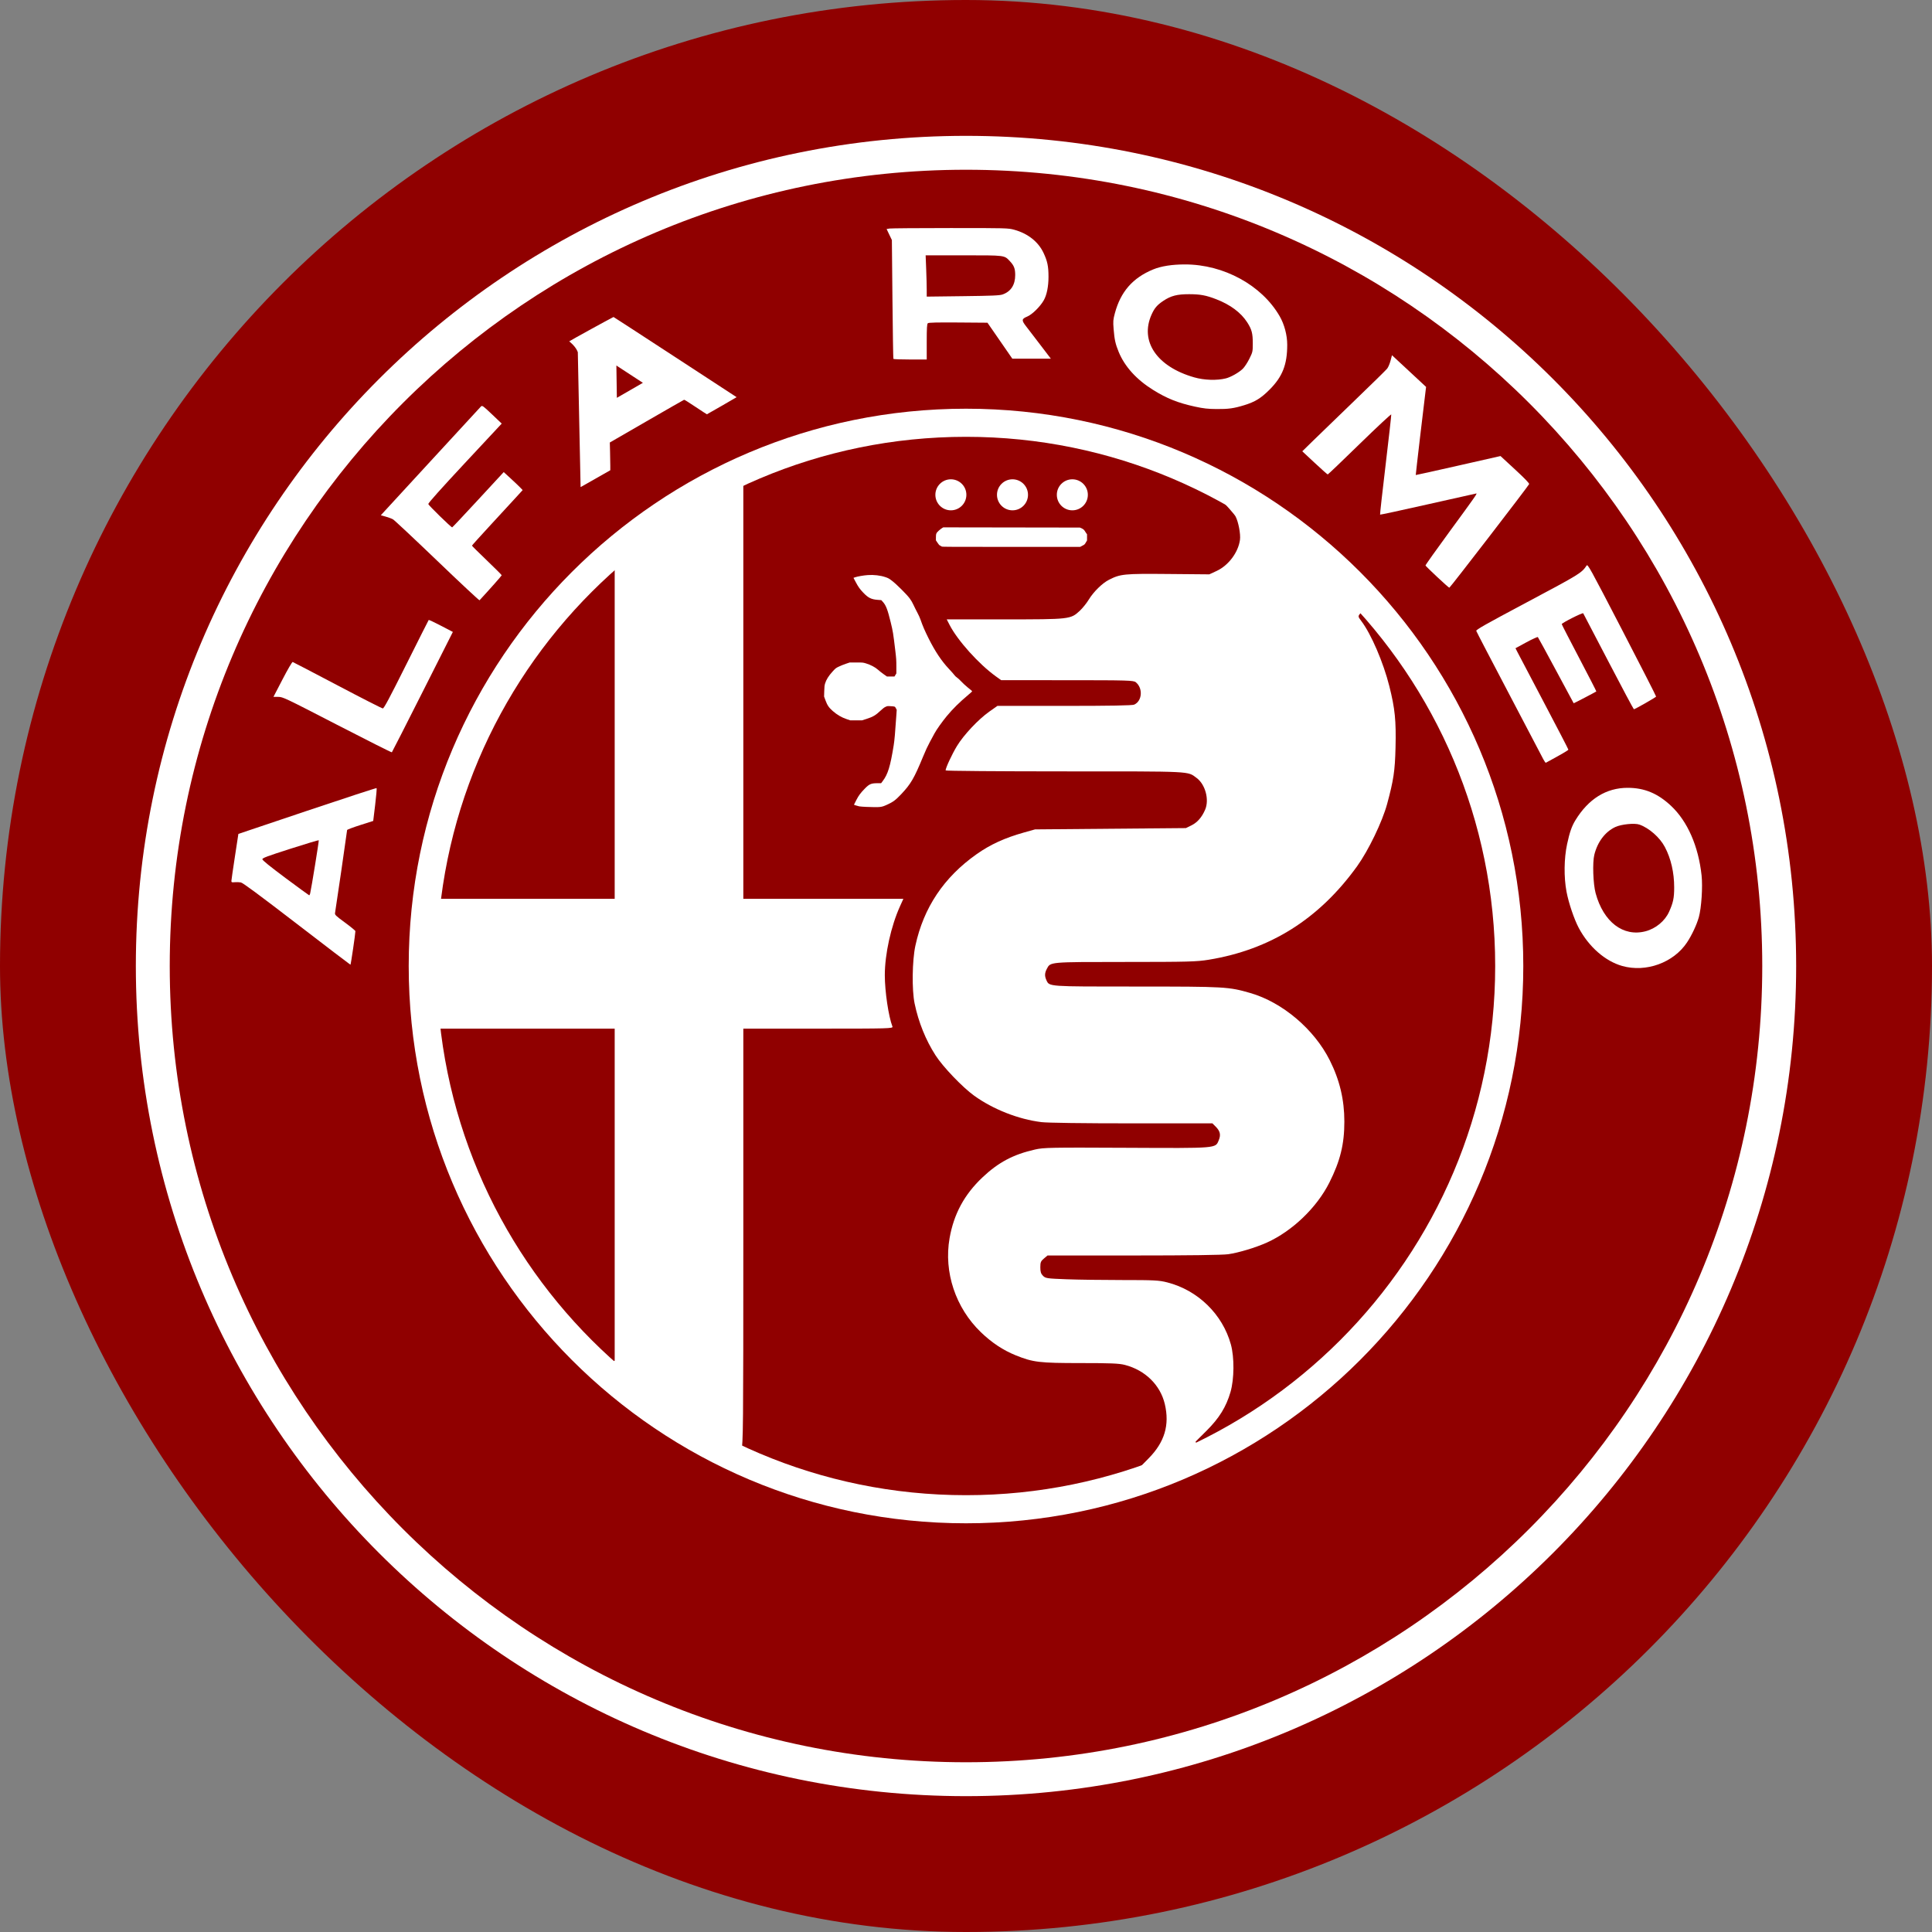 <svg width="128" height="128" viewBox="0 0 128 128" fill="none" xmlns="http://www.w3.org/2000/svg">
<rect x="0" y="0" width="128" height="128" fill="#808080" stroke="none"/>
<rect width="128" height="128" rx="64" fill="#900000"/>
<path d="M64 119C94.376 119 119 94.376 119 64C119 33.624 94.376 9 64 9C33.624 9 9 33.624 9 64C9 94.376 33.624 119 64 119Z" fill="white"/>
<path d="M87.092 32.861C96.162 32.861 103.516 32.133 103.516 31.234C103.516 30.336 96.162 29.608 87.092 29.608C78.021 29.608 70.668 30.336 70.668 31.234C70.668 32.133 78.021 32.861 87.092 32.861Z" fill="white"/>
<path d="M64 116.754C93.135 116.754 116.754 93.135 116.754 64C116.754 34.865 93.135 11.246 64 11.246C34.865 11.246 11.246 34.865 11.246 64C11.246 93.135 34.865 116.754 64 116.754Z" fill="#900000"/>
<path d="M64 100.922C84.392 100.922 100.922 84.392 100.922 64C100.922 43.608 84.392 27.078 64 27.078C43.608 27.078 27.078 43.608 27.078 64C27.078 84.392 43.608 100.922 64 100.922Z" fill="white"/>
<path d="M64 99.06C83.363 99.06 99.06 83.363 99.06 64C99.06 44.637 83.363 28.94 64 28.94C44.637 28.94 28.94 44.637 28.94 64C28.94 83.363 44.637 99.06 64 99.06Z" fill="#900000"/>
<path d="M19.666 61.206C17.129 59.256 16.091 58.489 15.956 58.463C15.852 58.444 15.669 58.438 15.548 58.449C15.355 58.467 15.328 58.456 15.331 58.359C15.333 58.298 15.438 57.573 15.564 56.748L15.793 55.249L20.355 53.714C22.864 52.871 24.933 52.195 24.951 52.214C24.97 52.232 24.927 52.73 24.856 53.319L24.727 54.389L23.862 54.665C23.386 54.817 22.997 54.964 22.997 54.992C22.997 55.064 22.235 60.3 22.199 60.474C22.171 60.607 22.226 60.661 22.857 61.124C23.235 61.401 23.545 61.657 23.546 61.691C23.549 61.846 23.244 63.918 23.218 63.916C23.201 63.915 21.603 62.696 19.666 61.206ZM20.549 59.193C20.634 58.832 21.143 55.691 21.119 55.668C21.104 55.653 20.257 55.907 19.236 56.234C17.701 56.726 17.381 56.845 17.381 56.927C17.381 56.994 17.892 57.407 18.915 58.17C19.759 58.798 20.465 59.313 20.484 59.315C20.504 59.316 20.533 59.261 20.549 59.193Z" fill="white"/>
<path d="M22.339 48.023C18.852 46.224 18.742 46.172 18.434 46.17L18.117 46.169L18.721 45.005C19.057 44.357 19.354 43.848 19.39 43.858C19.425 43.867 20.761 44.563 22.359 45.405C23.956 46.247 25.308 46.936 25.362 46.936C25.439 46.936 25.798 46.262 26.919 44.019C27.721 42.414 28.389 41.089 28.403 41.074C28.418 41.059 28.783 41.231 29.216 41.457L30.003 41.867L27.999 45.84C26.897 48.024 25.98 49.826 25.961 49.843C25.943 49.861 24.313 49.041 22.339 48.023Z" fill="white"/>
<path d="M28.968 37.154C27.446 35.694 26.127 34.458 26.037 34.408C25.947 34.357 25.728 34.276 25.551 34.227L25.23 34.137L28.502 30.58C30.301 28.624 31.814 26.982 31.863 26.932C31.947 26.847 31.998 26.883 32.597 27.452L33.24 28.064L30.799 30.681C29.196 32.401 28.364 33.332 28.375 33.394C28.391 33.481 29.885 34.939 29.958 34.939C29.976 34.939 30.751 34.115 31.681 33.108L33.373 31.277L33.841 31.706C34.098 31.942 34.38 32.21 34.468 32.302L34.627 32.47L34.213 32.924C33.985 33.173 33.23 33.994 32.534 34.747C31.838 35.5 31.269 36.132 31.269 36.15C31.269 36.169 31.712 36.609 32.255 37.129C32.797 37.648 33.24 38.091 33.24 38.113C33.24 38.143 32.407 39.083 31.77 39.77C31.75 39.791 30.489 38.614 28.968 37.154Z" fill="white"/>
<path d="M59.189 23.777C59.176 23.755 59.148 21.974 59.127 19.819L59.089 15.902L58.914 15.538L58.74 15.173L58.932 15.141C59.038 15.124 60.849 15.109 62.956 15.109C66.681 15.108 66.798 15.111 67.201 15.223C68.101 15.473 68.789 16.017 69.135 16.752C69.394 17.3 69.466 17.644 69.466 18.336C69.466 18.982 69.352 19.548 69.149 19.901C68.909 20.32 68.379 20.84 68.054 20.974C67.678 21.13 67.669 21.218 67.988 21.627C68.117 21.793 68.537 22.341 68.922 22.846L69.622 23.764L68.345 23.763L67.068 23.762L66.245 22.571L65.422 21.381L63.485 21.366C62.101 21.356 61.526 21.369 61.473 21.414C61.414 21.463 61.398 21.723 61.398 22.647V23.818H60.306C59.705 23.818 59.203 23.8 59.189 23.777ZM66.43 19.507C66.975 19.313 67.26 18.873 67.26 18.223C67.26 17.799 67.183 17.597 66.911 17.308C66.531 16.904 66.623 16.916 63.829 16.916H61.326L61.362 17.828C61.382 18.33 61.398 18.946 61.398 19.197V19.652L63.795 19.622C65.767 19.598 66.234 19.577 66.43 19.507Z" fill="white"/>
<path d="M79.174 26.941C78.043 26.694 77.314 26.404 76.399 25.835C75.297 25.15 74.518 24.29 74.118 23.321C73.901 22.794 73.837 22.504 73.78 21.8C73.739 21.292 73.747 21.185 73.862 20.756C74.245 19.326 75.045 18.409 76.399 17.851C76.926 17.633 77.657 17.518 78.513 17.519C81.073 17.519 83.591 18.895 84.776 20.942C85.093 21.489 85.282 22.201 85.282 22.843C85.282 24.156 84.968 24.956 84.116 25.81C83.545 26.383 83.154 26.624 82.434 26.845C81.742 27.057 81.394 27.106 80.602 27.1C80.034 27.096 79.74 27.064 79.174 26.941ZM81.219 25.068C81.547 24.985 82.08 24.683 82.337 24.434C82.45 24.325 82.645 24.028 82.771 23.775C82.993 23.326 82.999 23.299 83 22.758C83.002 22.085 82.932 21.822 82.627 21.35C82.211 20.706 81.51 20.185 80.579 19.825C79.897 19.562 79.52 19.492 78.783 19.491C77.987 19.49 77.576 19.596 77.073 19.932C76.662 20.207 76.489 20.409 76.295 20.84C75.501 22.609 76.645 24.294 79.12 25.001C79.784 25.191 80.625 25.218 81.219 25.068Z" fill="white"/>
<path d="M95.218 38.227C94.8 37.836 94.451 37.493 94.442 37.466C94.433 37.439 95.182 36.386 96.105 35.126C97.682 32.974 97.88 32.693 97.812 32.693C97.797 32.693 96.361 33.014 94.622 33.407C92.882 33.8 91.447 34.11 91.434 34.096C91.42 34.083 91.585 32.601 91.8 30.803C92.015 29.005 92.183 27.501 92.174 27.461C92.165 27.421 91.224 28.298 90.083 29.41C88.942 30.523 87.99 31.433 87.966 31.433C87.943 31.433 87.553 31.088 87.102 30.666L86.28 29.899L87.028 29.167C87.439 28.764 88.675 27.569 89.774 26.511C90.874 25.453 91.832 24.513 91.903 24.422C91.975 24.332 92.075 24.095 92.127 23.896L92.222 23.534L93.352 24.584L94.482 25.635L94.453 25.863C94.358 26.587 93.788 31.462 93.797 31.472C93.802 31.479 95.068 31.199 96.61 30.849L99.412 30.214L100.376 31.104C100.999 31.679 101.329 32.021 101.31 32.072C101.262 32.198 96.071 38.938 96.022 38.938C95.997 38.938 95.635 38.618 95.218 38.227Z" fill="white"/>
<path d="M102.244 50.293C102.171 50.149 101.149 48.2 99.973 45.963C98.796 43.725 97.821 41.852 97.806 41.799C97.782 41.721 98.391 41.377 101.173 39.896C104.663 38.039 104.786 37.963 105.113 37.473C105.192 37.355 105.297 37.545 107.465 41.727C108.713 44.134 109.729 46.124 109.722 46.15C109.709 46.199 108.32 46.991 108.249 46.99C108.227 46.99 107.47 45.571 106.567 43.838C105.664 42.105 104.91 40.662 104.892 40.632C104.854 40.572 103.47 41.272 103.47 41.351C103.47 41.378 103.989 42.389 104.625 43.597C105.26 44.806 105.771 45.801 105.761 45.809C105.698 45.857 104.27 46.603 104.261 46.593C104.256 46.586 103.729 45.606 103.09 44.416C102.451 43.226 101.91 42.233 101.886 42.209C101.863 42.185 101.52 42.341 101.124 42.556L100.405 42.947L100.52 43.175C100.583 43.3 101.371 44.799 102.271 46.506C103.171 48.213 103.908 49.634 103.908 49.664C103.908 49.708 103.477 49.959 102.417 50.534C102.396 50.546 102.318 50.437 102.244 50.293Z" fill="white"/>
<path d="M107.475 63.998C106.347 63.678 105.266 62.732 104.598 61.48C104.292 60.906 103.925 59.819 103.785 59.074C103.605 58.111 103.62 56.872 103.824 55.926C103.991 55.148 104.13 54.748 104.366 54.358C105.232 52.932 106.414 52.195 107.835 52.195C108.95 52.195 109.834 52.564 110.72 53.398C111.806 54.422 112.524 56.062 112.734 57.995C112.816 58.749 112.725 60.144 112.553 60.763C112.416 61.258 112.089 61.957 111.769 62.439C110.875 63.783 109.054 64.444 107.475 63.998ZM109.018 61.7C109.695 61.524 110.304 61.021 110.579 60.412C110.853 59.806 110.919 59.493 110.919 58.796C110.92 57.81 110.704 56.875 110.299 56.112C109.965 55.481 109.256 54.857 108.618 54.632C108.295 54.518 107.408 54.608 107.014 54.794C106.343 55.111 105.841 55.776 105.628 56.63C105.499 57.142 105.548 58.568 105.715 59.179C106.234 61.085 107.543 62.084 109.018 61.7Z" fill="white"/>
<path d="M40.323 23.284L40.381 27.216L43.548 25.39L40.323 23.284Z" stroke="white"/>
<path d="M38.466 32.267C38.465 32.263 38.423 30.252 38.373 27.797L38.282 23.332L38.226 23.206C38.163 23.067 37.976 22.837 37.816 22.705C37.759 22.659 37.713 22.618 37.713 22.615C37.713 22.597 40.623 20.997 40.647 21.002C40.663 21.005 42.504 22.202 44.739 23.661L48.803 26.314L47.828 26.881C47.291 27.193 46.843 27.448 46.834 27.448C46.824 27.448 46.488 27.229 46.087 26.962C45.594 26.633 45.347 26.479 45.323 26.486C45.303 26.491 44.188 27.13 42.844 27.906L40.402 29.317L40.418 29.937C40.427 30.278 40.434 30.691 40.434 30.856V31.155L39.485 31.694C38.963 31.991 38.521 32.242 38.502 32.253C38.484 32.263 38.467 32.27 38.466 32.267ZM41.989 26.333C42.875 25.823 43.598 25.397 43.595 25.388C43.587 25.363 40.306 23.222 40.294 23.234C40.284 23.244 40.318 25.878 40.34 26.775C40.346 27.049 40.357 27.27 40.364 27.267C40.371 27.264 41.102 26.843 41.989 26.333Z" fill="white"/>
<path d="M44.533 93.528C42.133 92.021 40.136 90.756 40.097 90.717C40.052 90.672 40.159 90.548 40.375 90.394L40.725 90.142V79.146V68.15H34.411H28.097L28.097 67.937C28.096 67.209 28.498 60.502 28.568 60.073L28.653 59.55H34.689H40.725V48.444V37.338L41.712 36.478C42.256 36.004 42.909 35.427 43.165 35.196C43.728 34.687 45.973 33.393 47.892 32.473L49.247 31.823V45.687V59.55H54.549H59.85L59.631 60.035C59.031 61.359 58.621 63.217 58.621 64.607C58.621 65.683 58.868 67.346 59.127 68.014C59.177 68.142 58.911 68.15 54.213 68.15H49.247V81.937C49.247 94.706 49.237 95.745 49.116 95.998C49.044 96.149 48.966 96.271 48.942 96.269C48.918 96.268 46.934 95.034 44.533 93.528Z" fill="white"/>
<path d="M76.022 97.568L75.567 97.161L76.101 96.619C77.16 95.546 77.499 94.41 77.172 93.023C76.874 91.761 75.871 90.777 74.525 90.429C74.145 90.33 73.582 90.307 71.602 90.307C68.858 90.307 68.448 90.258 67.299 89.795C66.461 89.457 65.708 88.958 64.984 88.261C63.309 86.648 62.52 84.279 62.911 82.038C63.192 80.431 63.89 79.139 65.092 78.004C66.144 77.009 67.136 76.483 68.576 76.158C69.149 76.028 69.607 76.019 74.619 76.044C80.714 76.073 80.518 76.09 80.747 75.54C80.894 75.189 80.838 74.938 80.547 74.647L80.325 74.425H74.991C71.774 74.425 69.396 74.393 69 74.344C67.478 74.158 65.796 73.497 64.54 72.592C63.766 72.034 62.473 70.683 61.983 69.92C61.332 68.909 60.853 67.723 60.595 66.484C60.407 65.583 60.434 63.636 60.647 62.652C61.194 60.127 62.536 58.12 64.702 56.592C65.613 55.949 66.566 55.513 67.84 55.155L68.576 54.949L73.573 54.906L78.57 54.863L78.931 54.685C79.328 54.49 79.627 54.148 79.844 53.642C80.128 52.978 79.856 51.968 79.279 51.542C78.659 51.084 79.095 51.106 70.511 51.106C66.187 51.106 62.649 51.077 62.649 51.042C62.649 50.876 63.071 49.971 63.401 49.426C63.846 48.692 64.821 47.656 65.547 47.144L66.082 46.767H70.521C73.548 46.767 75.019 46.741 75.145 46.683C75.676 46.441 75.735 45.594 75.249 45.2C75.097 45.077 74.737 45.066 70.706 45.065L66.329 45.063L65.978 44.811C64.857 44.007 63.44 42.431 62.913 41.403L62.724 41.035H66.546C70.882 41.035 70.928 41.029 71.528 40.476C71.716 40.303 71.991 39.962 72.138 39.719C72.449 39.208 73.03 38.638 73.467 38.415C74.233 38.025 74.463 38.002 77.386 38.028L80.119 38.052L80.603 37.828C81.389 37.465 82.04 36.597 82.152 35.762C82.202 35.386 82.051 34.585 81.861 34.219C81.782 34.069 81.244 33.462 80.665 32.87C80.085 32.278 79.624 31.781 79.64 31.765C79.656 31.749 80.171 31.917 80.785 32.138C81.84 32.517 82.019 32.614 84.034 33.904L86.168 35.268L87.598 36.726C88.877 38.029 89.101 38.298 89.715 39.266L90.402 40.349L90.2 40.56C89.952 40.819 89.951 40.83 90.184 41.137C90.841 42.001 91.65 43.88 92.048 45.465C92.422 46.955 92.501 47.735 92.457 49.54C92.419 51.077 92.328 51.686 91.9 53.267C91.583 54.438 90.662 56.347 89.915 57.386C87.399 60.88 84.173 62.914 80.081 63.585C79.279 63.716 78.725 63.731 74.557 63.732C69.475 63.734 69.597 63.723 69.352 64.196C69.21 64.47 69.204 64.666 69.327 64.937C69.525 65.371 69.381 65.361 75.293 65.361C81.177 65.362 81.395 65.374 82.833 65.789C84.962 66.404 87.062 68.18 88.098 70.242C88.756 71.552 89.067 72.856 89.067 74.307C89.067 75.808 88.795 76.914 88.073 78.351C87.24 80.007 85.62 81.562 83.935 82.323C83.201 82.654 82.05 83.001 81.373 83.095C80.982 83.149 78.749 83.179 75.084 83.179H69.401L69.163 83.38C68.956 83.554 68.924 83.631 68.924 83.964C68.924 84.261 68.965 84.389 69.102 84.526C69.269 84.692 69.361 84.706 70.632 84.754C71.376 84.783 73.051 84.806 74.355 84.806C76.479 84.806 76.788 84.822 77.337 84.963C79.363 85.481 80.994 87.071 81.547 89.067C81.785 89.924 81.774 91.364 81.523 92.227C81.236 93.213 80.78 93.951 79.939 94.788L79.211 95.512L79.409 96.047C79.59 96.538 79.596 96.587 79.475 96.651C79.283 96.752 76.543 97.976 76.508 97.976C76.492 97.976 76.273 97.793 76.022 97.568V97.568Z" fill="white"/>
<path d="M57.391 53.459C57.194 53.451 56.985 53.435 56.926 53.423C56.809 53.398 56.578 53.325 56.578 53.313C56.578 53.308 56.648 53.17 56.734 53.005C56.895 52.695 57.004 52.549 57.301 52.242C57.586 51.949 57.72 51.89 58.109 51.89H58.375L58.481 51.75C58.826 51.296 58.983 50.784 59.209 49.382C59.264 49.043 59.305 48.576 59.388 47.353L59.41 47.028L59.354 46.923C59.291 46.802 59.298 46.805 58.997 46.786C58.798 46.774 58.788 46.776 58.668 46.831C58.577 46.873 58.485 46.944 58.33 47.09C58.019 47.384 57.833 47.494 57.433 47.622L57.11 47.726L56.722 47.726L56.334 47.726L56.083 47.641C55.754 47.53 55.453 47.353 55.172 47.106C54.912 46.876 54.813 46.731 54.689 46.396L54.598 46.148L54.608 45.789C54.617 45.482 54.625 45.409 54.667 45.273C54.74 45.031 54.903 44.772 55.153 44.499C55.362 44.27 55.372 44.262 55.576 44.164C55.69 44.108 55.899 44.024 56.04 43.977L56.295 43.891H56.733C57.167 43.891 57.173 43.892 57.373 43.952C57.675 44.042 57.989 44.207 58.166 44.369C58.246 44.442 58.412 44.573 58.536 44.661L58.762 44.821H59.012H59.261L59.324 44.718L59.386 44.616V44.15C59.386 43.736 59.378 43.619 59.317 43.114C59.175 41.926 59.16 41.837 59.009 41.218C58.808 40.392 58.698 40.105 58.499 39.884L58.387 39.76L58.147 39.742C57.725 39.71 57.521 39.609 57.197 39.27C56.971 39.034 56.864 38.884 56.692 38.56L56.545 38.284L56.644 38.249C56.807 38.191 57.21 38.12 57.499 38.1C57.886 38.072 58.329 38.123 58.651 38.233C58.855 38.302 58.895 38.324 59.097 38.478C59.397 38.707 60.078 39.386 60.27 39.647C60.369 39.781 60.453 39.926 60.524 40.083C60.583 40.212 60.695 40.437 60.774 40.583C60.853 40.729 60.947 40.934 60.982 41.038C61.118 41.439 61.269 41.789 61.522 42.296C61.951 43.153 62.382 43.8 62.871 44.318C63.037 44.494 63.2 44.679 63.235 44.73C63.269 44.78 63.344 44.851 63.402 44.888C63.459 44.925 63.584 45.039 63.678 45.142C63.773 45.245 63.963 45.422 64.102 45.535C64.24 45.648 64.37 45.755 64.39 45.772C64.425 45.8 64.415 45.812 64.177 46.013C63.547 46.545 63.144 46.944 62.725 47.445C62.432 47.798 62.04 48.349 61.914 48.588C61.852 48.705 61.711 48.967 61.6 49.17C61.46 49.428 61.327 49.714 61.16 50.119C60.563 51.567 60.344 51.943 59.707 52.617C59.333 53.012 59.174 53.13 58.762 53.317C58.389 53.487 58.335 53.493 57.391 53.459V53.459Z" fill="white"/>
<path d="M62.398 36.211C62.383 36.199 62.335 36.172 62.292 36.15C62.222 36.114 62.204 36.095 62.111 35.955L62.007 35.799V35.616C62.007 35.36 62.027 35.312 62.191 35.161C62.258 35.099 62.354 35.024 62.404 34.994L62.493 34.939L67.02 34.946L71.546 34.953L71.628 34.987C71.739 35.033 71.831 35.105 71.868 35.175C71.885 35.206 71.926 35.269 71.959 35.315L72.019 35.397V35.601V35.805L71.972 35.886C71.857 36.083 71.868 36.07 71.71 36.154L71.561 36.233L66.993 36.233C62.89 36.232 62.422 36.23 62.398 36.211V36.211Z" fill="white"/>
<path d="M62.998 33.81C63.565 33.81 64.025 33.35 64.025 32.782C64.025 32.215 63.565 31.755 62.998 31.755C62.431 31.755 61.971 32.215 61.971 32.782C61.971 33.35 62.431 33.81 62.998 33.81Z" fill="white"/>
<path d="M67.081 33.81C67.648 33.81 68.108 33.35 68.108 32.782C68.108 32.215 67.648 31.755 67.081 31.755C66.513 31.755 66.053 32.215 66.053 32.782C66.053 33.35 66.513 33.81 67.081 33.81Z" fill="white"/>
<path d="M71.045 33.81C71.613 33.81 72.073 33.35 72.073 32.782C72.073 32.215 71.613 31.755 71.045 31.755C70.478 31.755 70.018 32.215 70.018 32.782C70.018 33.35 70.478 33.81 71.045 33.81Z" fill="white"/>
</svg>
